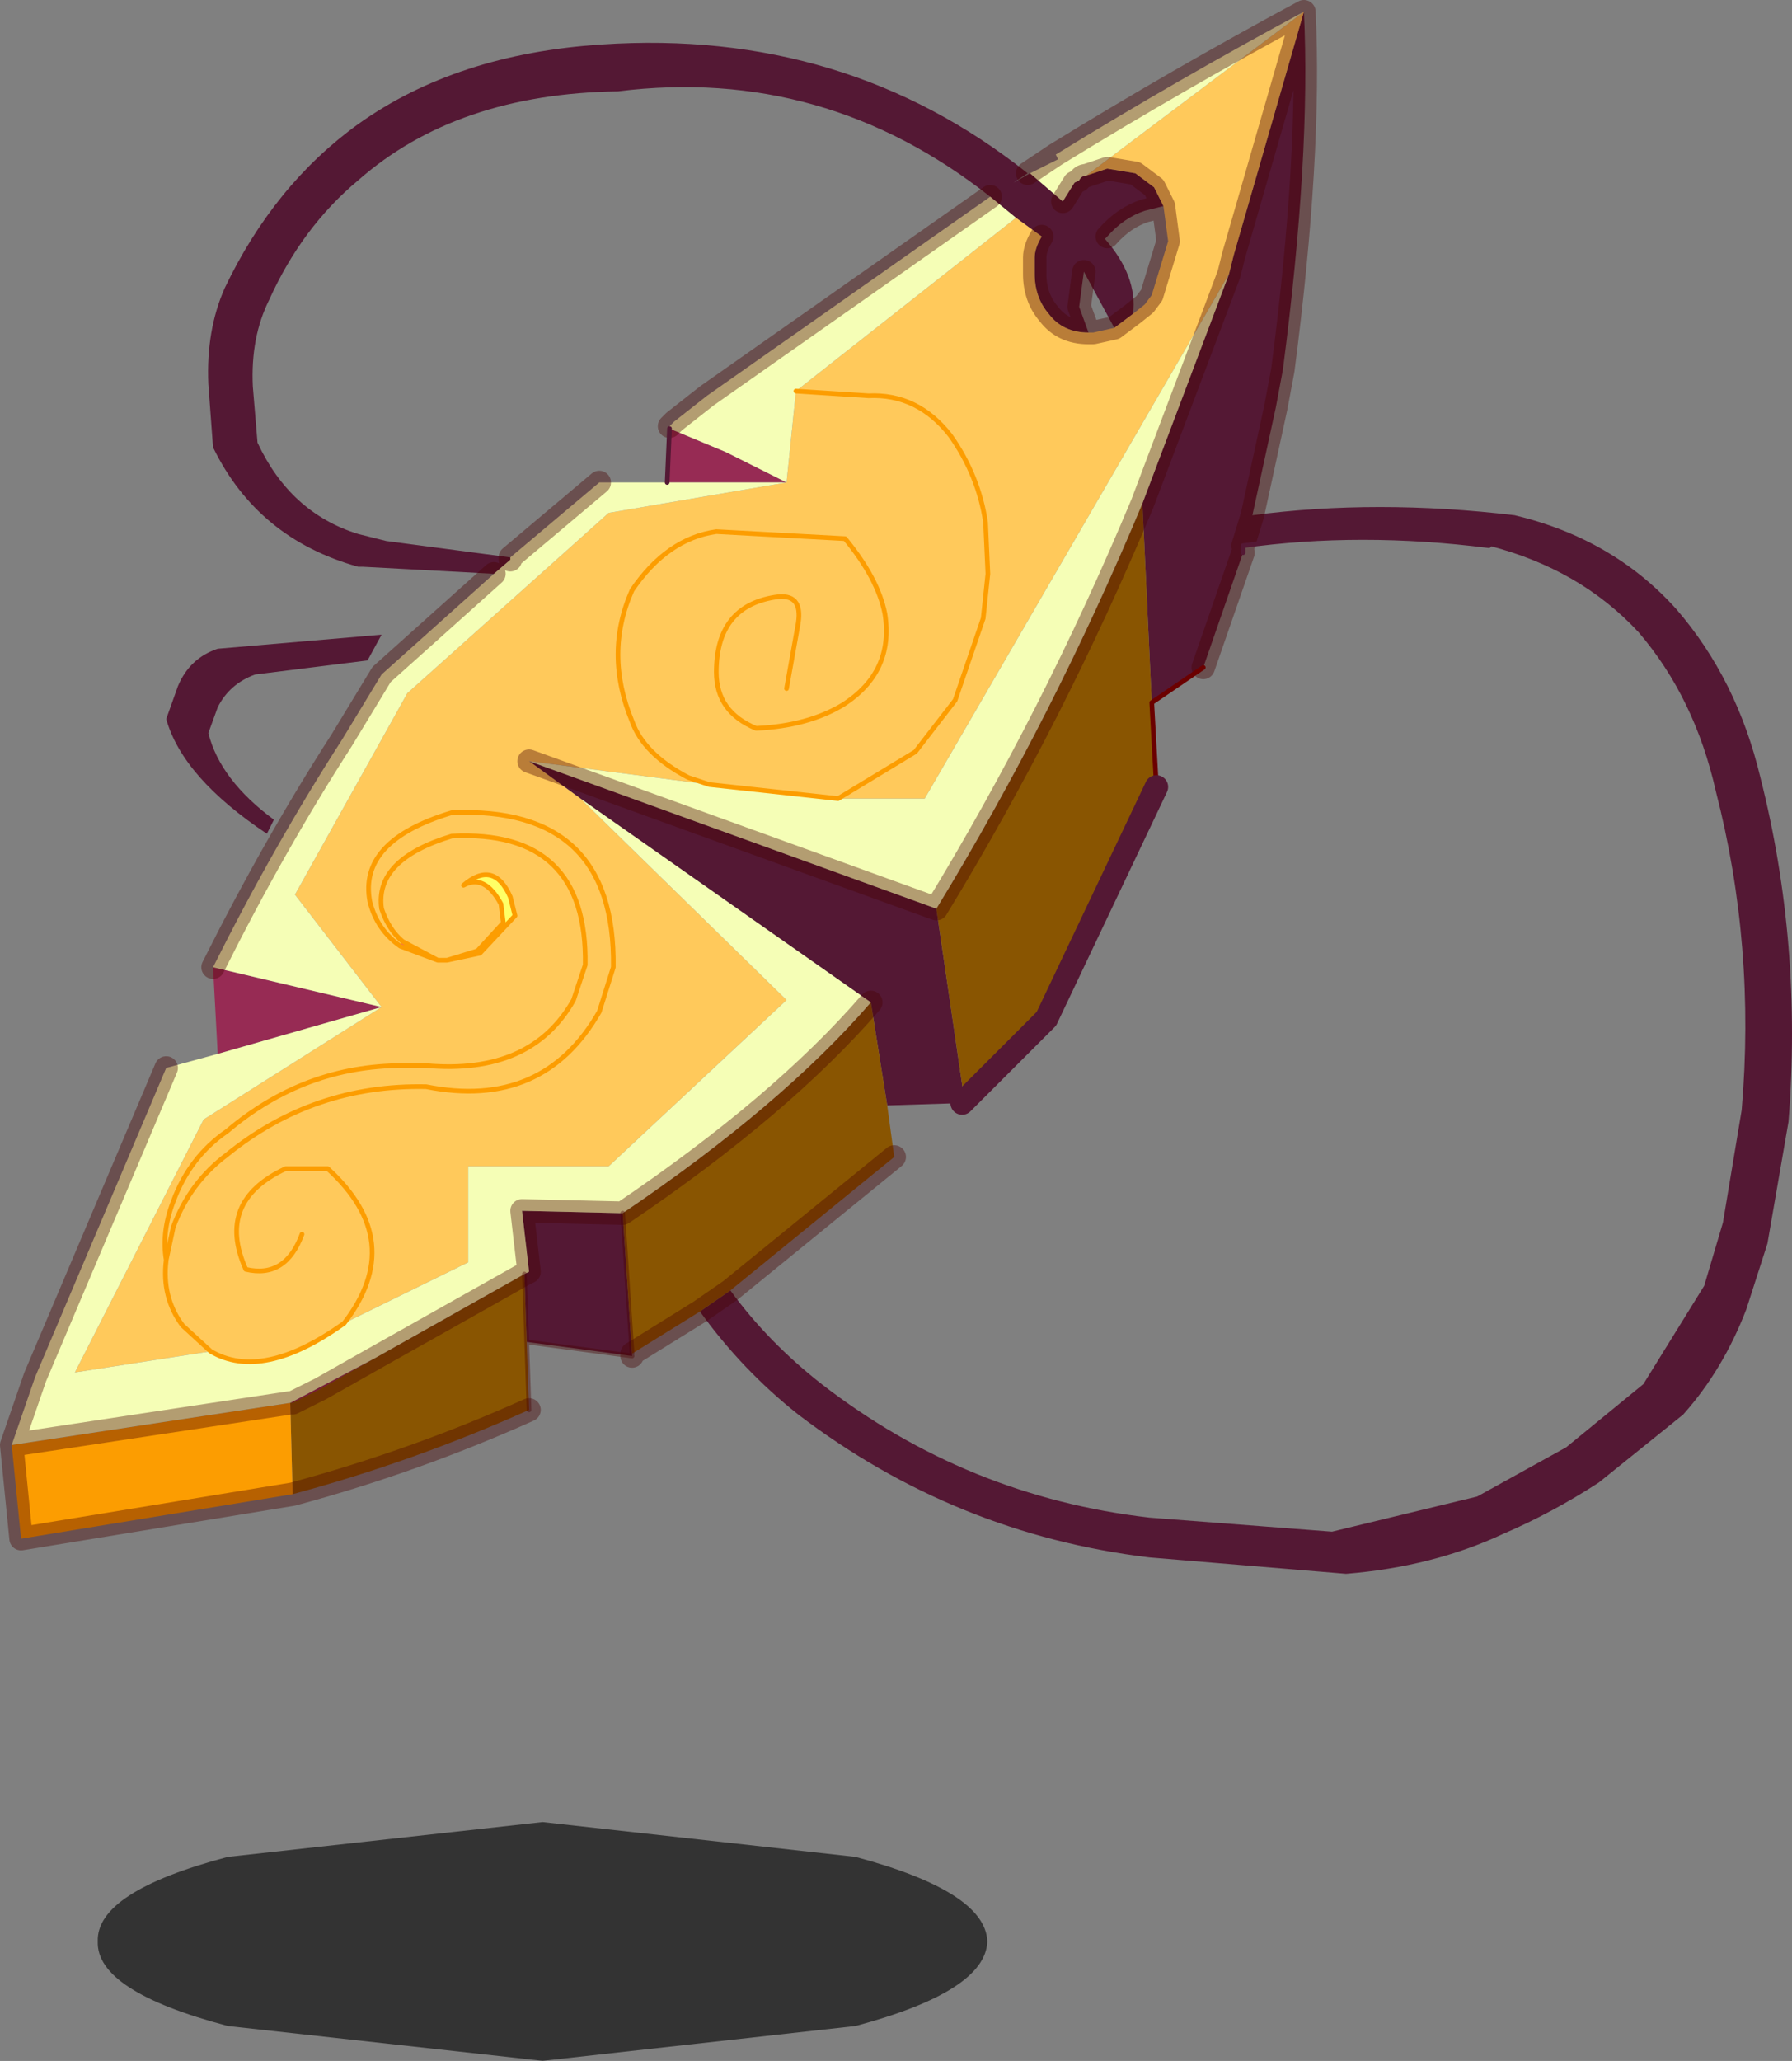 <svg viewBox="0 0 38.275 44" xmlns="http://www.w3.org/2000/svg" xmlns:xlink="http://www.w3.org/1999/xlink"><rect x="0" y="0" width="38.275" height="44" fill="#808080" stroke="none"/><g transform="translate(-.55 -4.25)"><use transform="translate(.55 4.25)" width="38.25" height="33.6" xlink:href="#a"/><use transform="matrix(.751 0 0 1.062 2.638 43.15)" width="25.3" height="4.8" xlink:href="#b"/></g><defs><path d="M25.35 2.4q-.05 1-3.75 1.7l-8.9.7-8.95-.7Q0 3.4.05 2.4 0 1.4 3.75.7L12.7 0l8.9.7q3.7.7 3.75 1.7" fill-opacity=".6" fill-rule="evenodd" transform="translate(-.05)" id="c"/><use width="25.3" height="4.8" xlink:href="#c" id="b"/><g id="a"><path d="m9.15 24.35.75.4-.8-.3.05-.1" fill="#f15081" fill-rule="evenodd" transform="translate(-.55 -4.25)"/><path d="m5.2 26.75-.1-1.85 3.6.85-3.5 1m9.65-13.35 1.2.5 1.3.65H14.8l.05-1.15m-6.3 19.85-1.15.65-.6.3h-.05l1.8-.95" fill="#972b54" fill-rule="evenodd" transform="translate(-.55 -4.25)"/><path d="m22.5 7.95-.3.2.35-.2.7.6.25-.4.1-.05q.05-.1.15-.1l.45-.15.6.1.4.3.2.4-.4.1q-.45.15-.8.55l-.05.05q.7.8.6 1.6l-.4.3-.65-1.2-.1.75.2.55q-.55 0-.85-.4-.3-.35-.3-.85v-.35q0-.2.15-.45l-.55-.4-.55-.45q-3.55-2.8-7.95-2.25-3.45.05-5.55 1.9-1.2 1-1.9 2.55-.4.8-.35 1.85l.1 1.2q.7 1.5 2.15 1.95l.6.15 2.65.35v.05l-.35.3-2.8-.15h-.1q-2.15-.6-3.1-2.55L5 12.45q-.05-1.15.35-2.05Q6.4 8.2 8.2 6.9q2.1-1.5 5.2-1.7 5.2-.35 9.1 2.75m4.3 2.15.1-.4 1.5-5.2q.15 3.05-.45 7.65l-.15.8-.5 2.3q2.65-.35 5.6 0 2.1.5 3.45 2 1.3 1.5 1.8 3.6.9 3.55.6 7.35l-.45 2.6-.45 1.4q-.5 1.3-1.35 2.25l-1.8 1.45q-1 .65-2.05 1.1-1.5.7-3.35.85l-4.2-.35q-4.15-.5-7.5-3.05-1.2-.95-2.1-2.2l.65-.45q.8 1.1 1.95 2 3.1 2.4 7 2.85l3.9.3 3.1-.75 1.9-1.05 1.65-1.35 1.3-2.1.4-1.35.4-2.4q.3-3.5-.55-6.8-.45-2-1.65-3.4-1.25-1.35-3.2-1.85-2.75-.35-5.25 0v.15l-.85 2.45-1.1.75-.2-4.25 1.7-4.5.15-.4M14.05 33.15v.05l-2.25-.3-.05-1.45.1-.05-.15-1.3 2.15.05.2 3m13.25-17.9-.2.65.2-.65m-6.75 8.4.6 4.1-.05.05-1.6.05-.35-2.2-6.2-4.35-1.1-.8 8.7 3.15M5.2 18.1l3.5-.3-.3.55-2.4.3q-.55.2-.8.7l-.2.55q.25 1 1.4 1.85l-.15.3q-1.8-1.2-2.15-2.45l.25-.7q.25-.6.85-.8" fill="#541834" fill-rule="evenodd" transform="translate(-.55 -4.25)"/><path d="m10.1 24.75.65-.2.55-.6-.05-.4q-.35-.65-.8-.4.65-.55 1 .25l.1.4-.75.8-.7.15" fill="#ff6" fill-rule="evenodd" transform="translate(-.55 -4.25)"/><path d="m15.5 32.25-1.45.9-.2-3q3.4-2.3 5.3-4.5l.35 2.2.15 1.1-3.5 2.85-.65.45m-3.7.65.05 1.45q-2.45 1.1-5.05 1.8l-.05-1.95h.05l.6-.3 1.15-.65 3.2-1.8.05 1.45M24.95 15l.2 4.25.1 1.8L22.9 26l-1.75 1.75-.6-4.1q2.5-4.1 4.4-8.65" fill="#895501" fill-rule="evenodd" transform="translate(-.55 -4.25)"/><path d="M6.8 36.15 1 37.1l-.2-2 5.95-.9.05 1.95" fill="#fc9d01" fill-rule="evenodd" transform="translate(-.55 -4.25)"/><path d="m23.75 8 4.65-3.5-1.5 5.2-.1.4-6.5 11.2h-1.85l1.65-1 .85-1.1.6-1.75.1-.95-.05-1.1q-.15-1-.75-1.85-.7-.9-1.75-.85l-1.55-.1 1.55.1q1.05-.05 1.75.85.6.85.75 1.85l.05 1.1-.1.95-.6 1.75-.85 1.1-1.65 1-2.75-.3-.45-.15q-.95-.5-1.2-1.2-.6-1.45 0-2.8.75-1.1 1.8-1.25l2.75.15q.7.85.85 1.6.2 1.25-.9 1.95-.75.45-1.85.5-.85-.35-.85-1.2 0-1.4 1.25-1.6.6-.1.5.55l-.25 1.4.25-1.4q.1-.65-.5-.55-1.25.2-1.25 1.6 0 .85.85 1.2 1.1-.05 1.85-.5 1.1-.7.9-1.95-.15-.75-.85-1.6l-2.75-.15q-1.05.15-1.8 1.25-.6 1.35 0 2.8.25.7 1.2 1.2l.45.15-3.85-.5 1.1.8 4.4 4.3-3.8 3.55h-3v2.05L7.9 32.5q-1.75 1.25-2.85.6l-.6-.55q-.45-.6-.35-1.4l.15-.7q.35-.95 1.15-1.55 1.85-1.5 4.25-1.45 2.5.5 3.7-1.6l.3-.95q.05-3.45-3.45-3.3-2 .6-1.75 1.9.15.6.65.95-.5-.35-.65-.95-.25-1.3 1.75-1.9 3.5-.15 3.45 3.3l-.3.95q-1.2 2.1-3.7 1.6-2.4-.05-4.25 1.45-.8.6-1.15 1.55l-.15.7q-.1.8.35 1.4l.6.55-2.9.45 2.75-5.4 3.8-2.4-1.85-2.4 2.4-4.3 4.3-3.85 3.8-.65.2-1.95 4.7-3.7.55.4q-.15.25-.15.45v.35q0 .5.3.85.3.4.85.4h.1l.45-.1.4-.3.25-.2.15-.2.35-1.15-.1-.75-.2-.4-.4-.3-.6-.1-.45.15M9.1 24.45l.8.3-.75-.4-.05.1m1 .3h-.2.2l.7-.15.75-.8-.1-.4q-.35-.8-1-.25.45-.25.8.4l.05.4-.55.6-.65.2m-.95-.4q-.3-.25-.45-.7-.15-1.05 1.5-1.55 2.9-.15 2.85 2.75l-.25.75q-.9 1.6-3.15 1.4h-.5q-2.1 0-3.75 1.4-.8.55-1.15 1.5-.25.65-.15 1.25-.1-.6.15-1.25.35-.95 1.15-1.5Q7.05 27 9.15 27h.5q2.25.2 3.15-1.4l.25-.75q.05-2.9-2.85-2.75-1.65.5-1.5 1.55.15.45.45.7M7 30.6q-.35.95-1.2.75-.65-1.45.85-2.15h.9q1.7 1.55.35 3.3 1.35-1.75-.35-3.3h-.9q-1.5.7-.85 2.15.85.2 1.2-.75" fill="#ffc95b" fill-rule="evenodd" transform="translate(-.55 -4.25)"/><path d="m22.55 7.95.6-.3-.05-.1q2.6-1.6 5.3-3.05L23.75 8q-.1 0-.15.1l-.1.05-.25.4-.7-.6m-.85.5.55.45-4.7 3.7-.2 1.95-1.3-.65-1.2-.5v-.05l.1-.1.7-.55 6.05-4.25M18.45 21.3h1.85l6.5-11.2-.15.4-1.7 4.5q-1.9 4.55-4.4 8.65l-8.7-3.15 3.85.5 2.75.3M.8 35.1l.5-1.45 2.8-6.6 1.1-.3 3.5-1-3.6-.85q1.3-2.6 2.75-4.85l.85-1.4 2.4-2.15.35-.3v-.05l1.9-1.6h4l-3.8.65-4.3 3.85-2.4 4.3 1.85 2.4-3.8 2.4-2.75 5.4 2.9-.45q1.1.65 2.85-.6l2.65-1.3v-2.05h3l3.8-3.55-4.4-4.3 6.2 4.35q-1.9 2.2-5.3 4.5l-2.15-.05.15 1.3-.1.05-3.2 1.8-1.8.95-5.95.9" fill="#f5feb6" fill-rule="evenodd" transform="translate(-.55 -4.25)"/><path d="m22.55 3.3-.6.4m.75.6.25-.4.1-.05q.05-.1.15-.1m4.65-3.5q-2.7 1.45-5.3 3.05m2.3 1.1-.2-.4-.4-.3-.6-.1-.45.15m-.95 1.3q-.15.25-.15.45v.35q0 .5.3.85.3.4.85.4l-.2-.55.1-.75M23.8 7l.4-.3m-.55-1.65q.35-.4.8-.55l.4-.1.1.75-.35 1.15-.15.2-.25.2m2.05-.85.1-.4 1.5-5.2Q28 3.3 27.4 7.9l-.15.8-.5 2.3m-11.8 17-1.45.9v.05m-2.2 1.15q-2.45 1.1-5.05 1.8l-5.8.95-.2-2 .5-1.45 2.8-6.6m1-2.15q1.3-2.6 2.75-4.85l.85-1.4 2.4-2.15M23.8 7l-.45.1h-.1m3-1.25-.15.4-1.7 4.5Q22.5 15.3 20 19.4m5.7-5.15.85-2.45m0-.15.2-.65M15.6 27.55l-.65.45m6.2-23.8L15.1 8.45l-.7.55-.1.1m-1.5 1.2-1.9 1.6v.05m.4 4.3L20 19.4m-.9 5.3-3.5 2.85m-4.4-.35.1-.05-.15-1.3 2.15.05q3.4-2.3 5.3-4.5m-7.4 5.8L8 29l-1.15.65-.6.3H6.2m-5.95.9 5.95-.9" fill="none" stroke="#470000" stroke-linecap="round" stroke-linejoin="round" stroke-opacity=".38" stroke-width=".5"/><path d="m13.5 28.95-2.25-.3.05 1.45m-.05-1.45-.05-1.45m2.1-1.3.2 3" fill="none" stroke="#470000" stroke-linecap="round" stroke-linejoin="round" stroke-opacity=".38" stroke-width=".1"/><path d="m24.6 15 1.1-.75m-1 2.55-.1-1.8" fill="none" stroke="#6b0000" stroke-linecap="round" stroke-linejoin="round" stroke-width=".1"/><path d="M26.55 11.8v-.15q2.5-.35 5.25 0m-17.5-2.5-.05 1.15" fill="none" stroke="#541834" stroke-linecap="round" stroke-linejoin="round" stroke-width=".1"/><path d="m20.6 23.5 1.75-1.75 2.35-4.95m-4.15 6.75.05-.05" fill="none" stroke="#541834" stroke-linecap="round" stroke-linejoin="round" stroke-width=".5"/><path d="m17 8.35 1.55.1q1.05-.05 1.75.85.6.85.75 1.85l.05 1.1-.1.95-.6 1.75-.85 1.1-1.65 1M8.55 20.2l.8.3-.75-.4m-.05.1q-.5-.35-.65-.95-.25-1.3 1.75-1.9 3.5-.15 3.45 3.3l-.3.95q-1.2 2.1-3.7 1.6-2.4-.05-4.25 1.45-.8.6-1.15 1.55l-.15.7q-.1.8.35 1.4l.6.55q1.1.65 2.85-.6Q8.7 26.5 7 24.95h-.9q-1.5.7-.85 2.15.85.2 1.2-.75m-2.9.55q-.1-.6.15-1.25.35-.95 1.15-1.5 1.65-1.4 3.75-1.4h.5q2.25.2 3.15-1.4l.25-.75q.05-2.9-2.85-2.75-1.65.5-1.5 1.55.15.45.45.7m.75.4h.2l.65-.2.55-.6-.05-.4q-.35-.65-.8-.4.65-.55 1 .25l.1.4-.75.8-.7.15m7.25-5.8.25-1.4q.1-.65-.5-.55-1.25.2-1.25 1.6 0 .85.85 1.2 1.1-.05 1.85-.5 1.1-.7.9-1.95-.15-.75-.85-1.6l-2.75-.15q-1.05.15-1.8 1.25-.6 1.35 0 2.8.25.7 1.2 1.2l.45.15 2.75.3" fill="none" stroke="#fc9d01" stroke-linecap="round" stroke-linejoin="round" stroke-width=".1"/></g></defs></svg>
